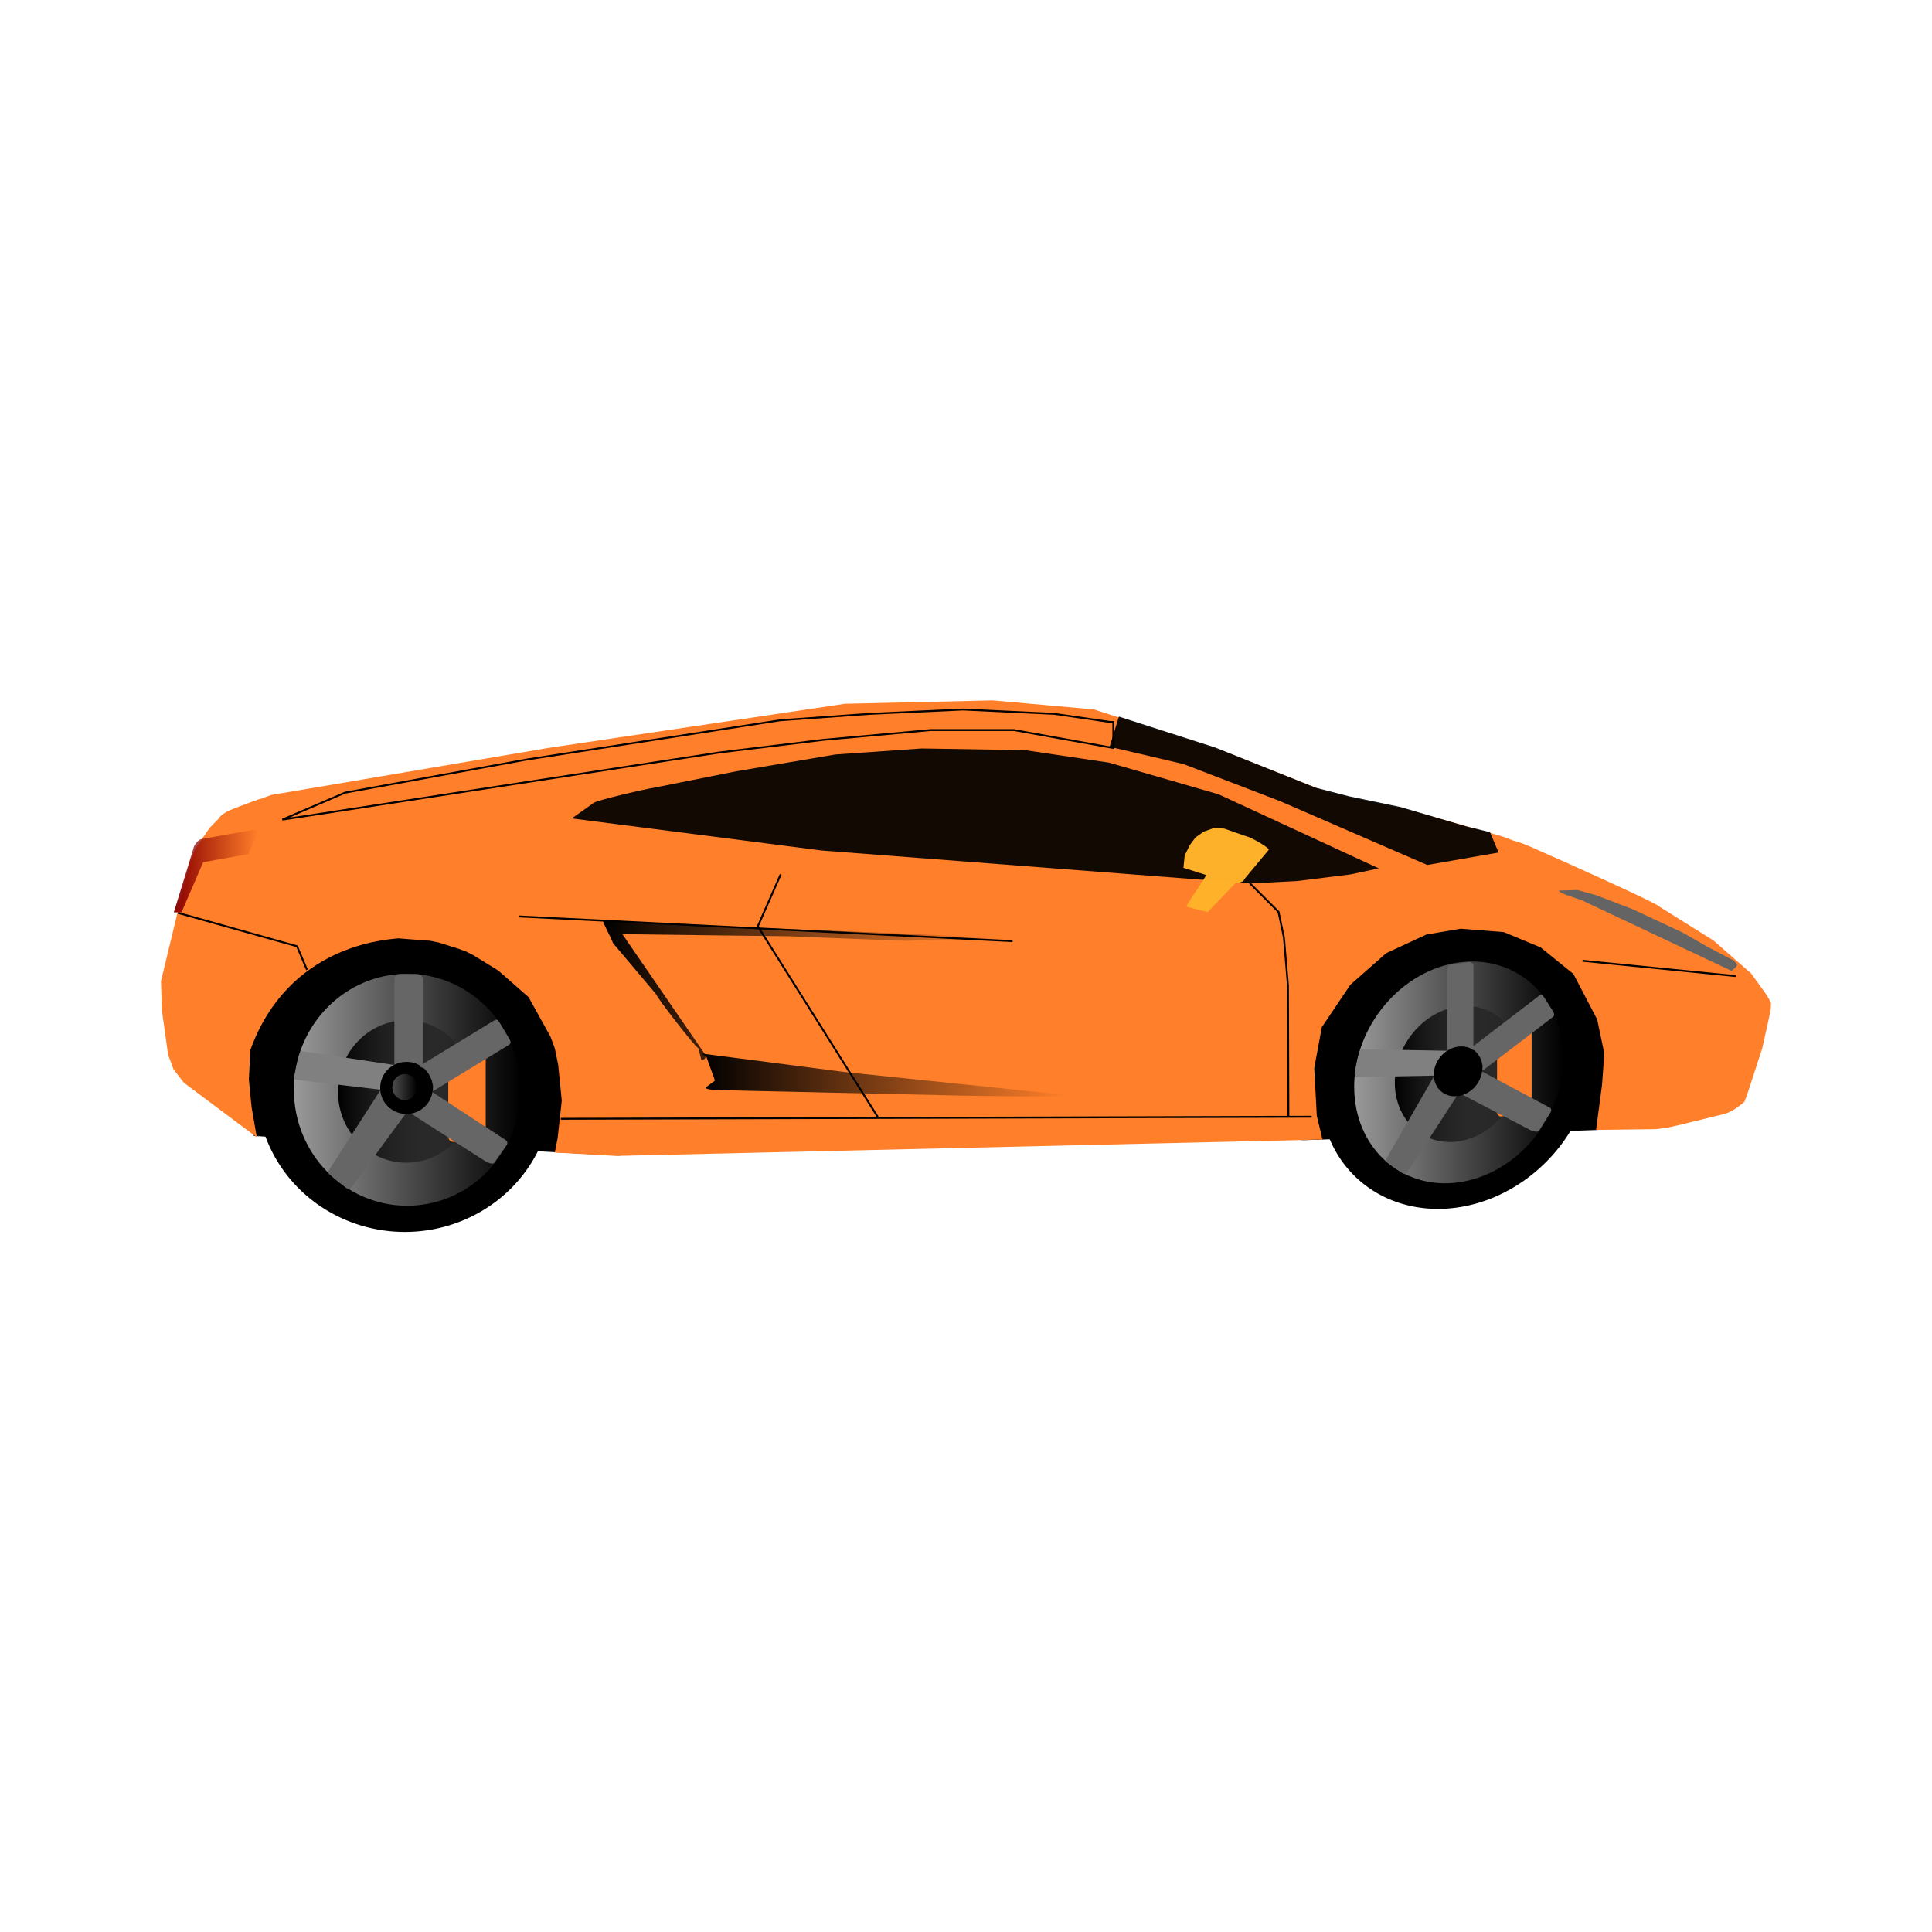 <svg:svg xmlns:dc="http://purl.org/dc/elements/1.1/" xmlns:ns1="http://www.w3.org/1999/xlink" xmlns:ns3="http://web.resource.org/cc/" xmlns:rdf="http://www.w3.org/1999/02/22-rdf-syntax-ns#" xmlns:svg="http://www.w3.org/2000/svg" height="1024.607" id="svg2" version="1.0" viewBox="-85.38 -371.406 1024.607 1024.607" width="1024.607">
  <svg:defs id="defs3">
    <svg:linearGradient id="linearGradient10789">
      <svg:stop id="stop10791" offset="0" stop-color="#999" />
      <svg:stop id="stop10793" offset="1" stop-color="#999" stop-opacity="0" />
    </svg:linearGradient>
    <svg:linearGradient gradientTransform="matrix(1.02 0 0 1.032 -7.498 1276.3)" gradientUnits="userSpaceOnUse" id="linearGradient28572" x1="-7.598" x2="110.18" y1="764.37" y2="764.37" ns1:href="#linearGradient10789" />
    <svg:linearGradient gradientUnits="userSpaceOnUse" id="linearGradient28574" x1="26" x2="88.093" y1="773.72" y2="773.72">
      <svg:stop id="stop11684" offset="0" />
      <svg:stop id="stop11686" offset="1" stop-opacity="0" />
    </svg:linearGradient>
    <svg:linearGradient gradientUnits="userSpaceOnUse" id="linearGradient28576" x1="64.111" x2="76.933" y1="861.69" y2="861.69">
      <svg:stop id="stop13488" offset="0" stop-color="#4d4d4d" />
      <svg:stop id="stop13490" offset="1" stop-color="#4d4d4d" stop-opacity="0" />
    </svg:linearGradient>
    <svg:linearGradient gradientTransform="matrix(.941 -.13 0 .977 554.22 1315.6)" gradientUnits="userSpaceOnUse" id="linearGradient28578" x1="-7.598" x2="110.18" y1="764.37" y2="764.37" ns1:href="#linearGradient10789" />
    <svg:linearGradient gradientTransform="translate(3.799 360.92)" gradientUnits="userSpaceOnUse" id="linearGradient28582" x1="144.92" x2="353.8" y1="1651.6" y2="1651.6">
      <svg:stop id="stop21960" offset="0" />
      <svg:stop id="stop21962" offset="1" stop-opacity="0" />
    </svg:linearGradient>
    <svg:linearGradient gradientTransform="translate(-2)" gradientUnits="userSpaceOnUse" id="linearGradient28584" x1="-80.719" x2="-35.931" y1="1588.1" y2="1588.1">
      <svg:stop id="stop23065" offset="0" stop-color="#8b0000" />
      <svg:stop id="stop23067" offset="1" stop-color="#8b0000" stop-opacity="0" />
    </svg:linearGradient>
    <svg:linearGradient gradientUnits="userSpaceOnUse" id="linearGradient28586" x1="199.23" x2="393.25" y1="1696.4" y2="1696.4">
      <svg:stop id="stop28459" offset="0" />
      <svg:stop id="stop28461" offset="1" stop-opacity="0" />
    </svg:linearGradient>
  </svg:defs>
  <svg:g id="layer1" transform="translate(-87.131 -221.43)">
    <svg:g id="g28588" transform="translate(176.66 -1274.4)">
      <svg:g id="g28527" transform="translate(-20.895 -376.12)">
        <svg:path d="m477.29 1984.3l242.15 11.4c1.33 0 22.34 14.4 22.34 15.7l20.9 70.3-69.46 18.1-155.64 5.4-60.29-3.1c-1.33 0-2.4-1-2.4-2.4v-113c0-1.3 1.07-2.4 2.4-2.4z" id="rect28521" />
        <svg:path d="m-31.713 1996.6h205.89c1.37 0 2.48 1.1 2.48 2.5v111.8c0 1.4-1.11 2.5-2.48 2.5l-193.55-10.4-14.822-103.9c0-1.4 1.105-2.5 2.479-2.5z" id="rect28524" />
        <svg:g id="g28465" transform="translate(18.996 374.22)">
          <svg:g id="g26622" transform="translate(1.9 -.023)">
            <svg:g id="g22140" transform="translate(-3.799 -361.02)">
              <svg:path d="m50.101 751.04a55.325 60.074 0 1 1 -110.65 0 55.325 60.074 0 1 1 110.65 0z" id="path1899" transform="matrix(1.419 0 0 1.269 51.018 1111.4)" />
              <svg:path d="m104.89 2065.3c0 33.9-26.913 61.5-60.071 61.5s-60.068-27.6-60.068-61.5c0-34 26.91-61.5 60.068-61.5s60.071 27.5 60.071 61.5z" fill="url(#linearGradient28572)" id="path3673" />
              <svg:path d="m88.093 773.72a31.046 29.918 0 1 1 -62.093 0 31.046 29.918 0 1 1 62.093 0z" fill="url(#linearGradient28574)" id="path5468" transform="matrix(1.168 0 0 1.262 -22.252 1089.8)" />
              <svg:rect fill="#666" height="51.712" id="rect3675" ry="2.532" width="15.017" x="38.037" y="2004" />
              <svg:path d="m-14.845 2057.1l2.09-9.4c0.472-1.4 0.851-3 2.258-2.8l48.07 7.2c1.408 0.2 0.889-0.4 0.418 1l-3.494 10c-0.472 1.4-1.985 2.3-3.392 2.2l-45.886-5.4c-0.037-2.5-0.536-1.5-0.064-2.8z" fill="gray" id="rect3681" />
              <svg:path d="m33.588 2069.6l8.139 5.9c1.127 0.8 3.686 0.5 2.878 1.7l-29.145 39.7c-0.807 1.2-1.937 1.2-3.064 0.4l-7.711-6.3c-1.127-0.8-2.241-1.8-1.434-2.9l27.632-43c0.806-1.2 1.577 3.7 2.704 4.5z" fill="#666" id="rect5459" />
              <svg:rect fill="#ff7f2a" height="48.526" id="rect5477" ry="2.532" width="19.861" x="66.618" y="2044.4" />
              <svg:path d="m45.887 2073.9l7.51-7.5c1.014-1 2.788-1.1 3.979-0.4l39.585 25.9c1.19 0.8 1.333 2.2 0.319 3.2l-6.329 9c-1.014 1-3.969-0.4-5.16-1.2l-41.765-26.8c-1.19-0.8 0.848-1.2 1.861-2.2z" fill="#666" id="rect5461" />
              <svg:path d="m73.371 764.7a20.302 20.539 0 1 1 -40.603 0 20.302 20.539 0 1 1 40.603 0z" id="path3685" transform="matrix(.686 0 0 .668 8.05 1553.5)" />
              <svg:path d="m93.9 2029.8l4.992 8.3c0.717 1.2 1.248 2.6 0.059 3.3l-40.012 24.4c-1.187 0.8 0.187-2.1-0.529-3.3l-0.548-2.4-0.789-1.6-0.876-1.7-1.75-2.2c-0.717-1.2-3.911-1.3-2.724-2.1l39.467-24.1c1.187-0.7 1.993 0.2 2.71 1.4z" fill="#666" id="rect5474" />
              <svg:path d="m76.933 861.69a6.411 6.886 0 1 1 -12.822 0 6.411 6.886 0 1 1 12.822 0z" fill="url(#linearGradient28576)" id="path12599" transform="matrix(1.02 0 0 1 -28.426 1202.2)" />
              <svg:path d="m50.101 751.04a55.325 60.074 0 1 1 -110.65 0 55.325 60.074 0 1 1 110.65 0z" id="path13500" transform="matrix(1.309 -.18 0 1.202 608.22 1151.9)" />
              <svg:path d="m657.93 2048.5c0 32.1-24.83 61.6-55.43 65.9-30.6 4.2-55.44-18.5-55.44-50.7 0-32.1 24.84-61.6 55.44-65.9 30.6-4.2 55.43 18.5 55.43 50.7z" fill="url(#linearGradient28578)" id="path13502" />
              <svg:path d="m88.093 773.72a31.046 29.918 0 1 1 -62.093 0 31.046 29.918 0 1 1 62.093 0z" fill="url(#linearGradient28574)" id="path13504" transform="matrix(1.078 -.148 0 1.195 540.6 1140.8)" />
              <svg:rect fill="#666" height="48.973" id="rect13506" ry="2.398" transform="matrix(.991 -.136 0 1 0 0)" width="13.989" x="601.86" y="2081" />
              <svg:path d="m547.44 2055.9l1.93-9.1c0.43-1.4 0.78-2.9 2.08-3l44.36 0.8c1.3 0 0.82-0.5 0.39 0.8l-3.23 10c-0.43 1.3-1.83 2.4-3.13 2.4l-42.34 0.8c-0.04-2.4-0.5-1.3-0.06-2.7z" fill="gray" id="path13508" />
              <svg:path d="m592.13 2061.6l7.51 4.6c1.04 0.6 3.4 0 2.66 1.2l-26.9 41.4c-0.74 1.1-1.78 1.3-2.82 0.7l-7.12-5c-1.04-0.6-2.07-1.4-1.32-2.6l25.5-44.2c0.74-1.2 1.45 3.3 2.49 3.9z" fill="#666" id="path13510" />
              <svg:rect fill="#ff7f2a" height="45.956" id="rect13512" ry="2.398" transform="matrix(.991 -.136 0 1 0 0)" width="18.502" x="628.49" y="2119.3" />
              <svg:path d="m603.48 2064.1l6.93-8c0.94-1 2.58-1.4 3.67-0.9l36.54 19.5c1.09 0.6 1.23 1.9 0.29 3l-5.84 9.4c-0.94 1-3.66 0-4.76-0.5l-38.54-20.1c-1.1-0.6 0.78-1.3 1.71-2.4z" fill="#666" id="path13514" />
              <svg:path d="m73.371 764.7a20.302 20.539 0 1 1 -40.603 0 20.302 20.539 0 1 1 40.603 0z" id="path13516" transform="matrix(.633 -.087 0 .633 568.56 1576.1)" />
              <svg:path d="m647.79 2016.3l4.61 7.2c0.66 1 1.15 2.3 0.05 3.2l-36.92 28.2c-1.1 0.8 0.17-2.1-0.49-3.1l-0.51-2.3-0.72-1.4-0.81-1.4-1.62-1.9c-0.66-1.1-3.61-0.8-2.51-1.6l36.42-27.9c1.1-0.8 1.84 0 2.5 1z" fill="#666" id="path13518" />
              <svg:path d="m-32.789 1911l5.381-2 147.22-25 157.2-23.4 78.33-1.8 53.67 4.8 70.84 22.9 53.85 21.4 39.84 8.6 4.92 1.2 4.81 1.2 42.47 12.1 6.06 2.3c0.28 0 3.4 0.8 8.7 3.1 20.35 8.9 67.94 30.4 67.94 31.5l29.11 18.2 20.01 17.5 8.22 11.4 2.33 4.1-0.21 4.2-4.42 20-8.33 25.5-1.15 2.9-1.69 1.4-3.59 2.6-3.22 1.7-3.18 1-24.16 5.9-5.57 1.2-5.77 0.7-31.49 0.4 3.16-23.9 1.23-16.6-3.8-18.1-12.6-24.1-17.4-14.1-19.52-8.1-22.91-1.8-18.18 3.1-21.31 9.9-18.96 16.7-15.13 22.5-4.03 21.7 1.36 25.3 3.01 12.6-374.7 8.7-32.43-1.8 1.51-7.7 2.18-19.8-1.88-19-1.84-8.9-2.29-6.1-11.58-20.9-16.072-14.1-13.123-8.1-3.928-2-4.138-1.5-10.467-3.3-4.442-0.9-4.276-0.3-12.75-1c-6.688 0.8-58.076 3.4-78.325 59.1l-0.827 15.7 1.437 14.7 2.772 16-38.648-28.9-5.486-7.1-2.876-7.7-3.269-23.2-0.531-15.9 15.282-63.3 1.727-3.7 1.094-3.1 7.645-11.1 5.03-5.2c0-0.5 2.036-2.6 5.864-4.3 3.693-1.5 8.171-3.2 11.508-4.4 2.541-1 4.42-1.6 4.79-1.6z" fill="#ff7f2a" id="rect13524" />
              <svg:path d="m126.32 2080.7l398.2-1.1" fill="none" id="path15488" stroke="#000" stroke-width="1px" />
              <svg:path d="m512.17 2079.3l-0.24-69.3-2.13-25.4-2.85-13.6-15.2-15.2" fill="none" id="path15490" stroke="#000" stroke-width="1px" />
              <svg:path d="m294.43 2079.8l-63.63-101.2 12.11-27.5" fill="none" id="path15492" stroke="#000" stroke-width="1px" />
              <svg:path d="m104.24 1973.4l261.66 13.1" fill="none" id="path15494" stroke="#000" stroke-width="1px" />
              <svg:path d="m-76.695 1971.5l63.398 17.8" fill="none" id="path15496" stroke="#000" stroke-width="1px" />
              <svg:path d="m-13.534 1989.3l5.223 12.4" fill="none" id="path15502" stroke="#000" stroke-width="1px" />
              <svg:path d="m668.17 1996.9l81.21 8.1" fill="none" id="path15504" stroke="#000" stroke-width="1px" />
              <svg:path d="m174.84 1905.3l44.54-8.9 52.5-8.9 45.82-3.2 54.85 0.9 44.41 6.6 58.16 16.8 84.99 39.3-15.01 3.2-28.18 3.5-24.95 1.3-227.51-17.5-132.36-17 11.32-8c0-1.3 30.06-8.1 31.42-8.1z" fill-opacity=".929" id="rect15506" />
              <svg:path d="m544.47 1909.7l27.31 5.7 34.56 10.2 12.76 3.1 4.53 10.8-37.8 6.6-78.19-33.9-51.07-19.6-39.21-9.2 4.92-16 51.07 16.4 53.24 21.3 17.88 4.6z" fill-opacity=".924" id="rect16394" />
              <svg:path d="m456.51 1947.6l0.67-6.6 2.75-5.5 2.96-4 4.42-3.1 5.34-1.9 5.45 0.3 12.08 4.2c1.33 0 11.6 5.7 11.6 7l-13.12 15.8c0 1.3-3.2 1.9-4.53 1.9l-14.78 15.4-11.05-2.8c-1.33 0 10.18-15.6 10.18-16.9l-11.97-3.8z" fill="#ffb22a" fill-opacity=".989" id="rect18367" />
              <svg:path d="m148.9 1975.3l52.43 3.1c1.33 0 156.26 5.6 156.26 6.9l-49.4 1-61.45-2.4-87.77-1.1 44.28 64.4c0 1.4-1.07 2.4-2.39 2.4l-1.62-6.4c-1.33 0-22.34-27.2-22.34-28.5l-23.03-27.3c0-1.3-6.3-12.1-4.97-12.1z" fill="url(#linearGradient28582)" id="rect20185" />
            </svg:g>
            <svg:path d="m-68.224 1571.4l30.108-5.4c1.329 0-4.962 12-4.962 13.3l-24.087 4.3-11.474 26.6h-4.08l10.435-34c0-1.3 2.732-4.8 4.06-4.8z" fill="url(#linearGradient28584)" id="rect22175" />
            <svg:path d="m1334.5 1203.7c4 1.5 2.8 2 1.2 5.5l-87.8-2.7c-1.3 0-13.1 1.5-13.1 0.1l8.9-4.2 10.2-1.4 20.7-0.9 29.2 0.8 15.4 1.7 15.3 1.1z" fill="#646464" id="rect23071" transform="rotate(23.478)" />
          </svg:g>
          <svg:path d="m199.52 1685.1l75.71 9.8 118.02 12.2c0 1.3-52.6 0.3-53.93 0.3l-129.12-2.9c-1.33 0-9.05-0.1-9.05-1.4l5.02-3.7-4.3-11.9c0-1.4-3.68-2.4-2.35-2.4z" fill="url(#linearGradient28586)" id="rect26674" />
        </svg:g>
      </svg:g>
      <svg:path d="m8.073 1544.8l-33.242 14.3 231.75-35.6 55.09-6.7 56.98-5.2h44.17l52.71 9.5v-13.8h-1.9l-29.44-4.3-48.44-2.3-49.39 2.3-47.49 3.4-134.87 20.9-95.927 17.5z" fill="none" id="path28570" stroke="#000" stroke-width="1px" />
    </svg:g>
  </svg:g>
</svg:svg>